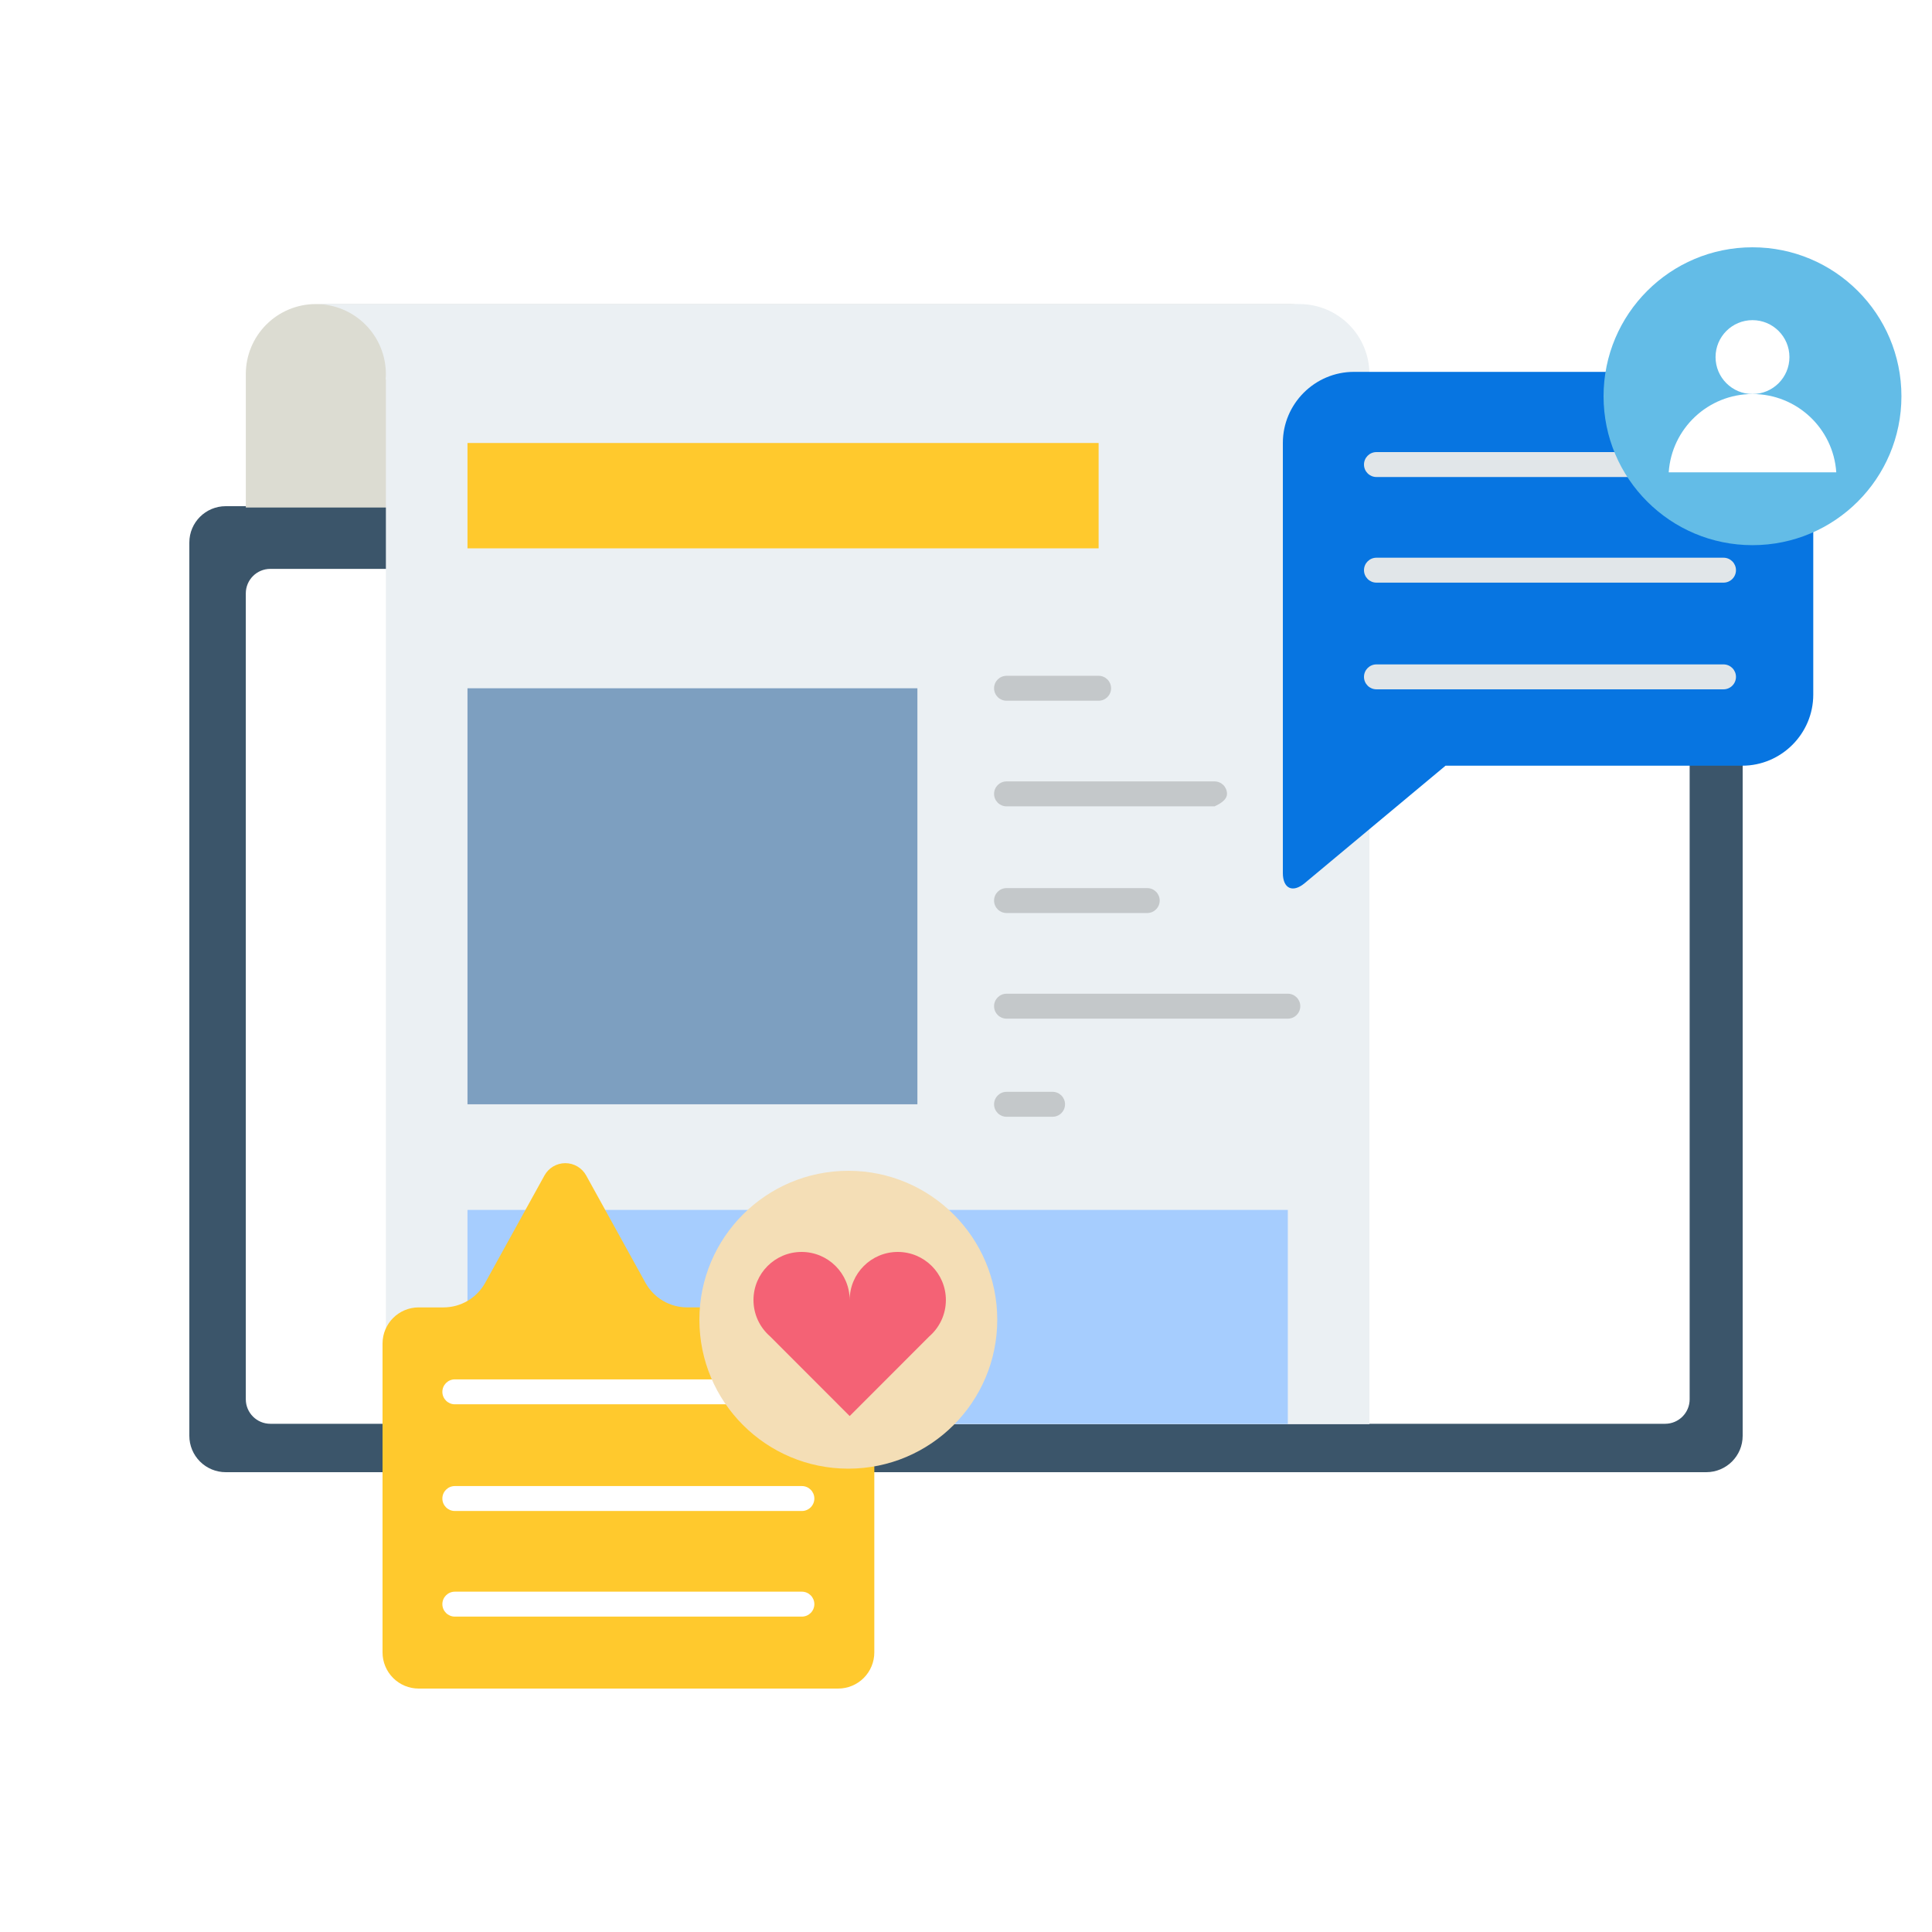<?xml version="1.0" encoding="UTF-8"?>
<svg width="500px" height="500px" viewBox="0 0 500 500" version="1.1" xmlns="http://www.w3.org/2000/svg" xmlns:xlink="http://www.w3.org/1999/xlink">
    <title>req3</title>
    <g id="req3" stroke="none" stroke-width="1" fill="none" fill-rule="evenodd">
        <rect fill="#FFFFFF" x="0" y="0" width="500" height="500"></rect>
        <g id="Group-2" transform="translate(49, 78)" fill-rule="nonzero">
            <g id="information">
                <path d="M9.418,53 L392.594,53 C397.792,53.009 402,57.22 402,62.412 L402,293.592 C402,298.788 397.783,303 392.582,303 L9.421,303 C6.923,303 4.526,302.008 2.759,300.243 C0.993,298.478 0,296.084 0,293.588 L0,62.408 C0,57.212 4.217,53 9.418,53 L9.418,53 Z" id="Path" fill="#3B556A"></path>
                <path d="M20.961,69.226 L381.929,69.226 C385.437,69.226 388.281,72.07 388.281,75.577 L388.281,284.126 C388.281,287.632 385.438,290.474 381.932,290.474 L20.965,290.474 C17.457,290.474 14.613,287.63 14.613,284.123 L14.613,75.574 C14.613,72.068 17.455,69.226 20.961,69.226 Z" id="Path" fill="#FFFFFF"></path>
                <path d="M269.152,53.342 L269.152,18.81 C269.152,14.003 271.063,9.394 274.462,5.996 C277.861,2.598 282.471,0.689 287.277,0.69 L32.742,0.69 C27.936,0.689 23.326,2.598 19.926,5.996 C16.527,9.394 14.616,14.003 14.616,18.81 L14.616,53.342 L269.152,53.342 Z" id="Path" fill="#DCDCD2"></path>
                <path d="M287.277,0.69 L32.742,0.69 C37.548,0.69 42.158,2.598 45.557,5.996 C48.957,9.394 50.867,14.003 50.868,18.81 C50.868,19.277 50.832,19.739 50.797,20.197 L50.868,20.197 L50.868,290.577 L305.403,290.577 L305.403,18.81 C305.403,14.003 303.492,9.394 300.093,5.996 C296.694,2.598 292.084,0.69 287.277,0.69 Z" id="Path" fill="#EBF0F3"></path>
                <polygon id="Path" fill="#7D9FC0" points="71.984 100.123 188.423 100.123 188.423 207.787 71.984 207.787"></polygon>
                <polygon id="Path" fill="#FFC92D" points="71.984 36.648 235.323 36.648 235.323 63.91 71.984 63.91"></polygon>
                <polygon id="Path" fill="#A6CDFE" points="71.984 235.123 284.284 235.123 284.284 290.526 71.984 290.526"></polygon>
                <g id="Group" transform="translate(114, 291) scale(1, -1) translate(-114, -291) translate(50, 223)">
                    <path d="M78.832,98.652 C74.345,98.651 70.212,101.089 68.042,105.016 L52.7,132.794 C51.615,134.757 49.548,135.976 47.305,135.976 C45.061,135.976 42.995,134.757 41.91,132.794 L26.565,105.01 C24.394,101.082 20.261,98.644 15.774,98.645 L9.355,98.645 C4.188,98.645 6.39488462e-14,94.457 6.39488462e-14,89.29 L6.39488462e-14,9.355 C6.39488462e-14,6.874 0.986,4.494 2.74,2.74 C4.494,0.986 6.874,-2.84217094e-14 9.355,-2.84217094e-14 L117.916,-2.84217094e-14 C120.397,-2.84217094e-14 122.777,0.986 124.531,2.74 C126.285,4.494 127.271,6.874 127.271,9.355 L127.271,89.29 C127.273,91.774 126.287,94.156 124.531,95.912 C122.775,97.668 120.393,98.653 117.91,98.652 L78.832,98.652 Z" id="Path" fill="#FFC92D"></path>
                    <path d="M108.535,25.074 L18.71,25.074 C16.928,25.074 15.484,23.63 15.484,21.848 C15.484,20.067 16.928,18.623 18.71,18.623 L108.526,18.623 C110.307,18.623 111.752,20.067 111.752,21.848 C111.752,23.63 110.307,25.074 108.526,25.074 L108.535,25.074 Z" id="Path" fill="#FFFFFF"></path>
                    <path d="M108.535,52.41 L18.71,52.41 C16.928,52.41 15.484,50.965 15.484,49.184 C15.484,47.402 16.928,45.958 18.71,45.958 L108.526,45.958 C110.307,45.958 111.752,47.402 111.752,49.184 C111.752,50.965 110.307,52.41 108.526,52.41 L108.535,52.41 Z" id="Path" fill="#FFFFFF"></path>
                    <path d="M108.535,80.019 L18.71,80.019 C16.928,80.019 15.484,78.575 15.484,76.794 C15.484,75.012 16.928,73.568 18.71,73.568 L108.526,73.568 C110.307,73.568 111.752,75.012 111.752,76.794 C111.752,78.575 110.307,80.019 108.526,80.019 L108.535,80.019 Z" id="Path" fill="#FFFFFF"></path>
                </g>
                <path d="M235.323,103.348 L211.49,103.348 C209.709,103.348 208.265,101.904 208.265,100.123 C208.265,98.341 209.709,96.897 211.49,96.897 L235.323,96.897 C237.104,96.897 238.548,98.341 238.548,100.123 C238.548,101.904 237.104,103.348 235.323,103.348 Z" id="Path" fill="#C4C8CA"></path>
                <path d="M265.323,130.681 L211.49,130.681 C209.709,130.681 208.265,129.236 208.265,127.455 C208.265,125.673 209.709,124.229 211.49,124.229 L265.323,124.229 C267.104,124.229 268.548,125.673 268.548,127.455 C268.548,128.643 267.473,129.718 265.323,130.681 Z" id="Path" fill="#C4C8CA"></path>
                <path d="M247.903,158.29 L211.49,158.29 C209.709,158.29 208.265,156.846 208.265,155.065 C208.265,153.283 209.709,151.839 211.49,151.839 L247.903,151.839 C249.685,151.839 251.129,153.283 251.129,155.065 C251.129,156.846 249.685,158.29 247.903,158.29 Z" id="Path" fill="#C4C8CA"></path>
                <path d="M284.287,185.626 L211.49,185.626 C209.709,185.626 208.265,184.182 208.265,182.4 C208.265,180.618 209.709,179.174 211.49,179.174 L284.287,179.174 C286.069,179.174 287.513,180.618 287.513,182.4 C287.513,184.182 286.069,185.626 284.287,185.626 Z" id="Path" fill="#C4C8CA"></path>
                <path d="M223.406,211.016 L211.49,211.016 C209.709,211.016 208.265,209.572 208.265,207.79 C208.265,206.009 209.709,204.565 211.49,204.565 L223.403,204.565 C225.185,204.565 226.629,206.009 226.629,207.79 C226.629,209.572 225.185,211.016 223.403,211.016 L223.406,211.016 Z" id="Path" fill="#C4C8CA"></path>
            </g>
        </g>
        <circle id="Oval" fill="#F4DEB6" fill-rule="nonzero" cx="219.544" cy="341.544" r="38.544"></circle>
        <path d="M244.792,336.448 C244.792,329.572 239.218,324 232.344,324 C225.468,324 219.896,329.574 219.896,336.448 C219.896,329.572 214.322,324 207.448,324 C200.574,324 195,329.574 195,336.448 C195,340.194 196.658,343.552 199.276,345.834 L219.898,366.474 L240.52,345.834 C243.134,343.552 244.792,340.194 244.792,336.448 L244.792,336.448 Z" id="Path" fill="#F46275" fill-rule="nonzero"></path>
        <g id="Group-4" transform="translate(332, 64)" fill-rule="nonzero">
            <g id="Group-3" transform="translate(0, 32.238)">
                <path d="M2.13162821e-13,129.684 C2.13162821e-13,133.728 2.542,134.918 5.648,132.326 L42.102,101.924 L118.886,101.924 C128.998,101.924 137.27,93.65 137.27,83.54 L137.27,18.384 C137.27,8.272 128.996,1.42108547e-14 118.886,1.42108547e-14 L18.386,1.42108547e-14 C8.274,1.42108547e-14 0.002,8.274 0.002,18.384 L0.002,129.684 L2.13162821e-13,129.684 Z" id="Path" fill="#0775E1"></path>
                <path d="M114.052,27.214 L24.226,27.214 C22.444,27.214 21,25.769 21,23.988 C21,22.206 22.444,20.762 24.226,20.762 L114.042,20.762 C115.823,20.762 117.268,22.206 117.268,23.988 C117.268,25.769 115.823,27.214 114.042,27.214 L114.052,27.214 Z" id="Path" fill="#E1E6E9"></path>
                <path d="M114.052,54.549 L24.226,54.549 C22.444,54.549 21,53.105 21,51.323 C21,49.542 22.444,48.097 24.226,48.097 L114.042,48.097 C115.823,48.097 117.268,49.542 117.268,51.323 C117.268,53.105 115.823,54.549 114.042,54.549 L114.052,54.549 Z" id="Path" fill="#E1E6E9"></path>
                <path d="M114.052,82.159 L24.226,82.159 C22.444,82.159 21,80.715 21,78.933 C21,77.151 22.444,75.707 24.226,75.707 L114.042,75.707 C115.823,75.707 117.268,77.151 117.268,78.933 C117.268,80.715 115.823,82.159 114.042,82.159 L114.052,82.159 Z" id="Path" fill="#E1E6E9"></path>
            </g>
            <circle id="Oval" fill="#63BCE7" cx="121.544" cy="38.544" r="38.544"></circle>
            <g id="Group" transform="translate(98.89, 18.718)" fill="#FFFFFF">
                <path d="M44.336,39.516 L0.974,39.516 C1.726,28.2 11.146,19.256 22.654,19.256 C34.162,19.256 43.582,28.2 44.336,39.516 Z" id="Path"></path>
                <circle id="Oval" cx="22.654" cy="9.696" r="9.56"></circle>
            </g>
        </g>
    </g>
</svg>